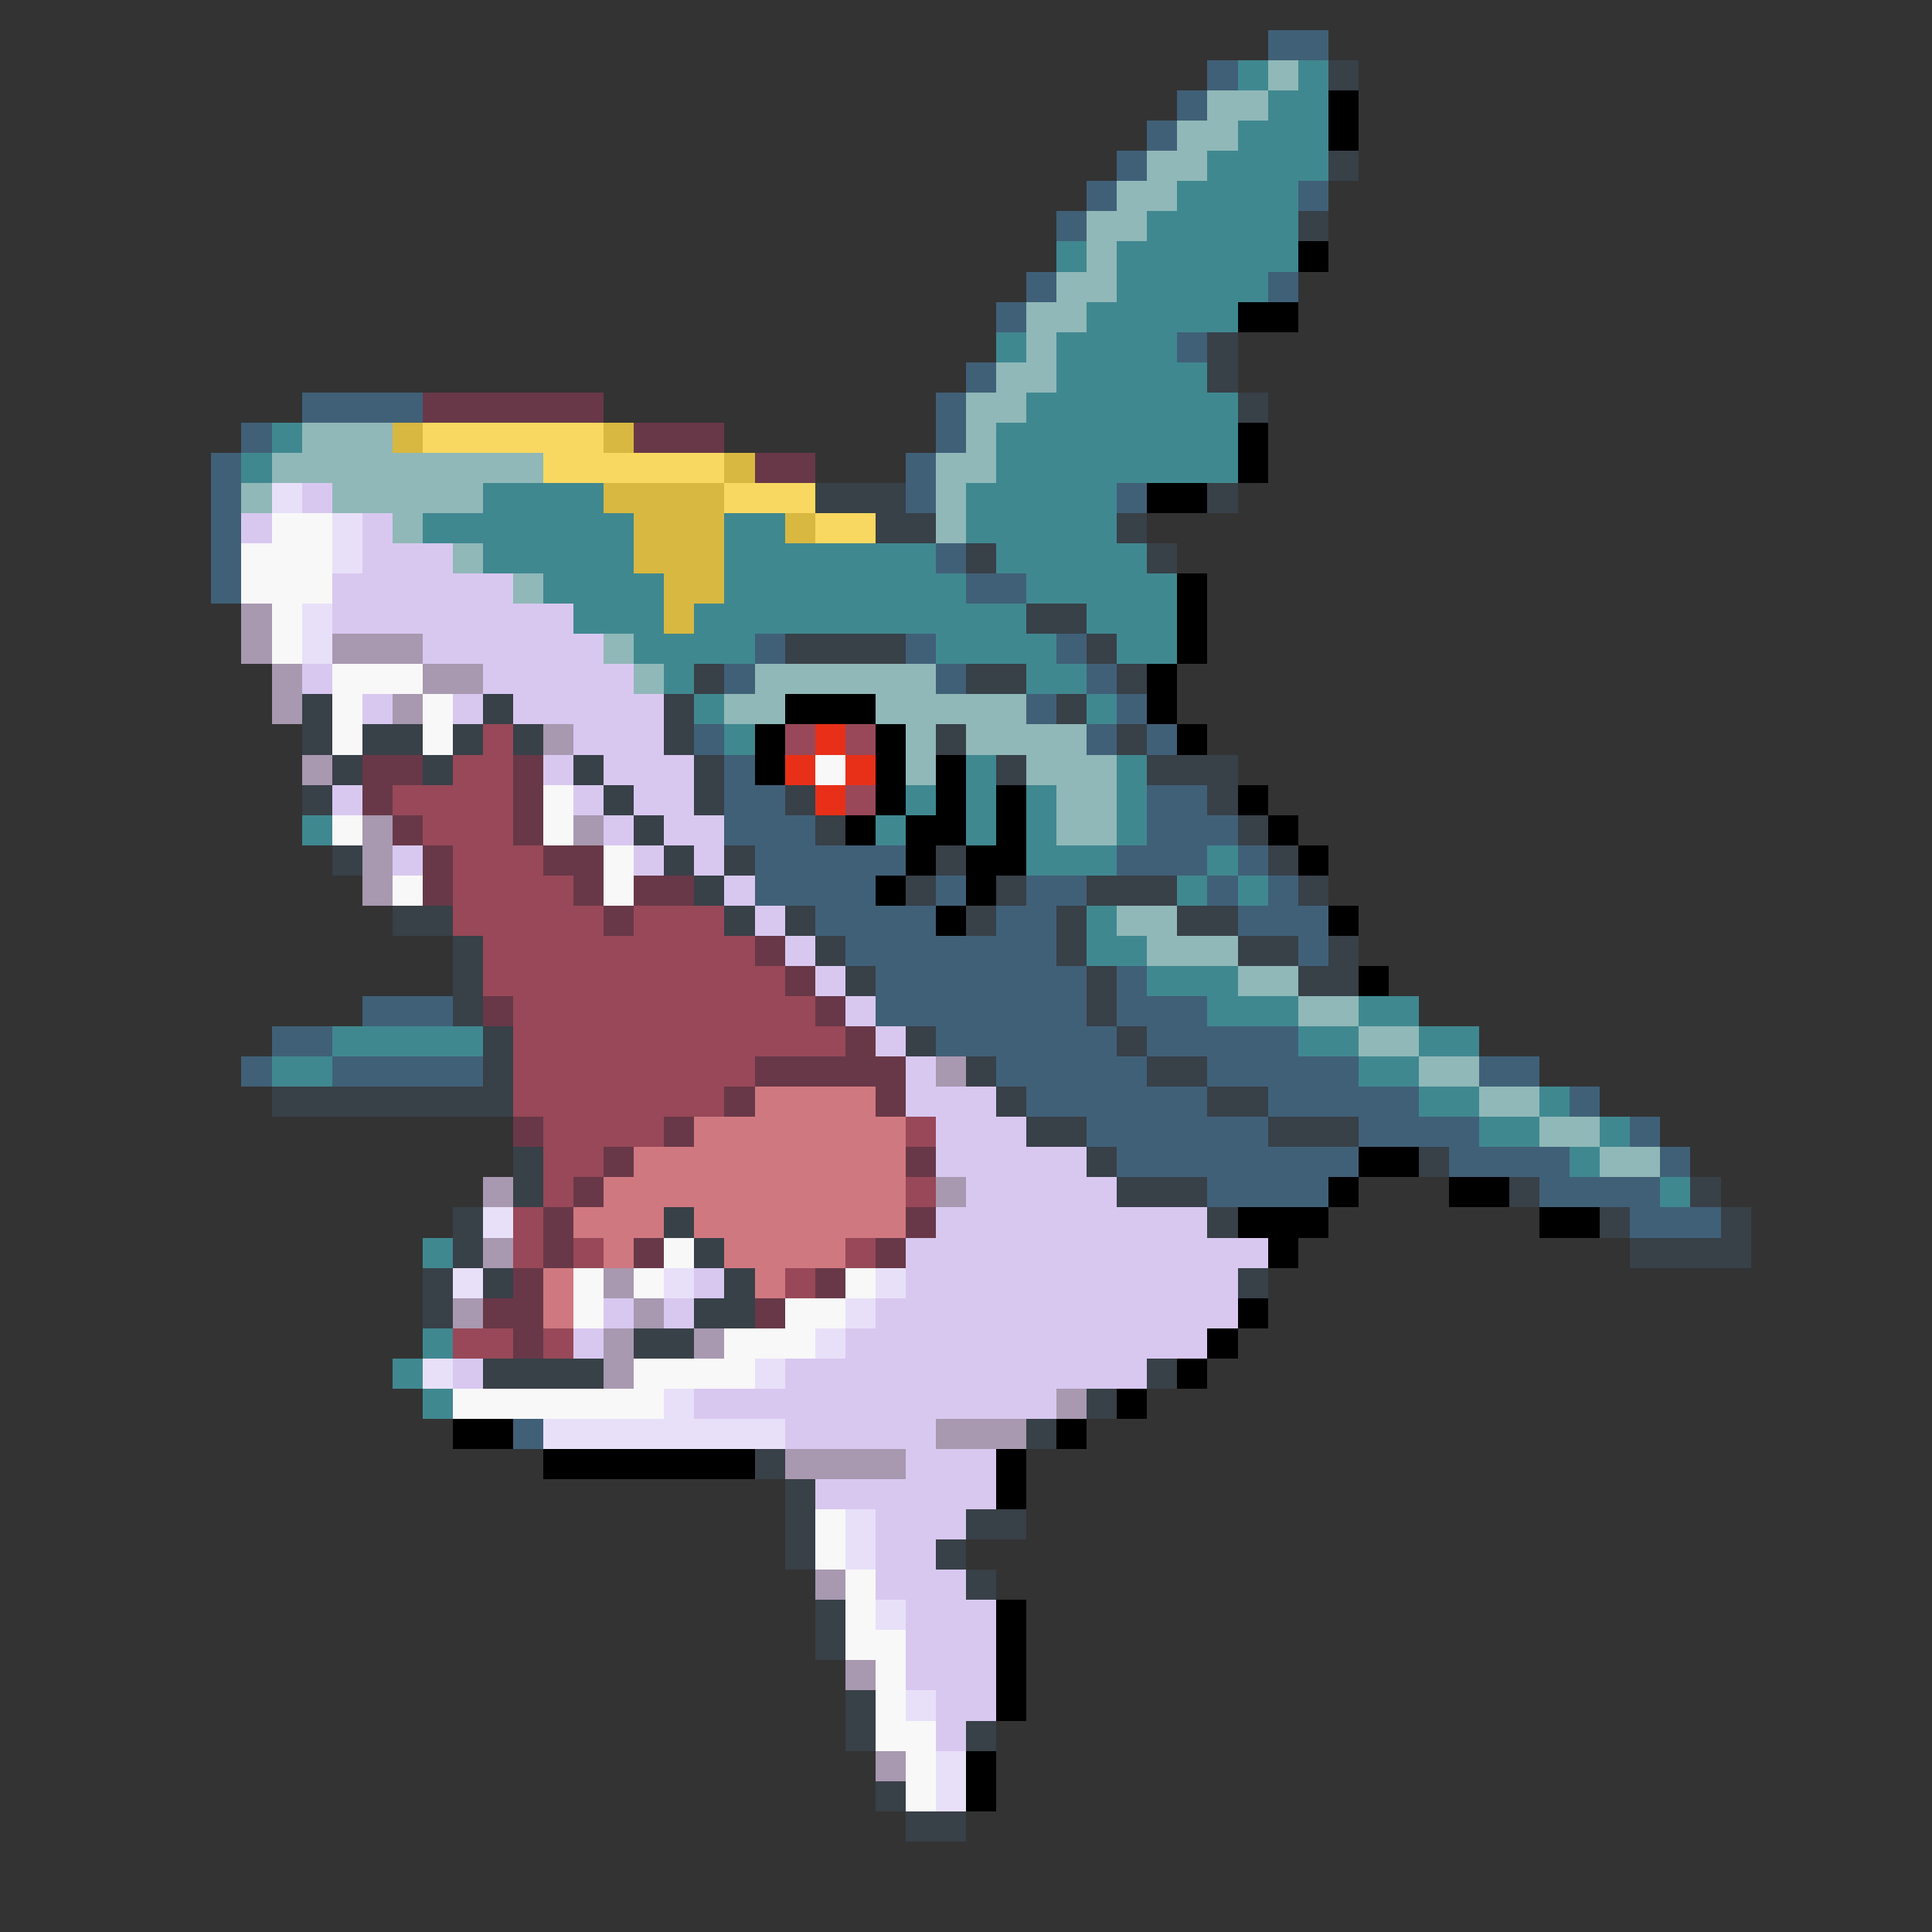 <svg xmlns="http://www.w3.org/2000/svg" viewBox="0 -0.5 64 64" shape-rendering="crispEdges">
<rect x="0" y="-0.5" width="64" height="64" fill="#333333" stroke="none"/>
<path stroke="#406078" d="M42 1h2M40 2h1M39 3h1M38 4h1M37 5h1M36 6h1M43 6h1M35 7h1M34 9h1M42 9h1M33 10h1M39 11h1M32 12h1M10 13h4M31 13h1M8 14h1M31 14h1M7 15h1M30 15h1M7 16h1M30 16h1M37 16h1M7 17h1M7 18h1M31 18h1M7 19h1M32 19h2M25 21h1M30 21h1M35 21h1M24 22h1M31 22h1M36 22h1M34 23h1M37 23h1M23 24h1M36 24h1M38 24h1M24 25h1M24 26h2M38 26h2M24 27h3M38 27h3M25 28h5M37 28h3M41 28h1M25 29h4M31 29h1M34 29h2M40 29h1M42 29h1M27 30h4M33 30h2M41 30h3M28 31h7M43 31h1M29 32h7M37 32h1M12 33h3M29 33h7M37 33h3M9 34h2M31 34h6M38 34h5M8 35h1M11 35h5M33 35h5M40 35h5M49 35h2M34 36h6M42 36h5M52 36h1M36 37h6M45 37h4M54 37h1M37 38h8M48 38h4M55 38h1M40 39h4M51 39h4M54 40h3M17 47h1" />
<path stroke="#408890" d="M41 2h1M43 2h1M42 3h2M41 4h3M40 5h4M39 6h4M38 7h5M35 8h1M37 8h6M37 9h5M36 10h5M33 11h1M35 11h4M35 12h5M34 13h7M9 14h1M33 14h8M8 15h1M33 15h8M16 16h4M32 16h5M14 17h7M24 17h2M32 17h5M16 18h5M24 18h7M33 18h5M18 19h4M24 19h8M34 19h5M19 20h3M23 20h11M36 20h3M21 21h4M31 21h4M37 21h2M22 22h1M34 22h2M23 23h1M36 23h1M24 24h1M32 25h1M37 25h1M30 26h1M32 26h1M34 26h1M37 26h1M10 27h1M29 27h1M32 27h1M34 27h1M37 27h1M34 28h3M40 28h1M39 29h1M41 29h1M36 30h1M36 31h2M38 32h3M40 33h3M45 33h2M11 34h5M43 34h2M47 34h2M9 35h2M45 35h2M47 36h2M51 36h1M49 37h2M53 37h1M52 38h1M55 39h1M14 41h1M14 44h1M13 45h1M14 46h1" />
<path stroke="#90b8b8" d="M42 2h1M40 3h2M39 4h2M38 5h2M37 6h2M36 7h2M36 8h1M35 9h2M34 10h2M34 11h1M33 12h2M32 13h2M10 14h3M32 14h1M9 15h9M31 15h2M8 16h1M11 16h5M31 16h1M13 17h1M31 17h1M15 18h1M17 19h1M20 21h1M21 22h1M25 22h6M24 23h2M29 23h5M30 24h1M32 24h4M30 25h1M34 25h3M35 26h2M35 27h2M37 30h2M38 31h3M41 32h2M43 33h2M45 34h2M47 35h2M49 36h2M51 37h2M53 38h2" />
<path stroke="#384048" d="M44 2h1M44 5h1M43 7h1M40 11h1M40 12h1M41 13h1M27 16h3M40 16h1M29 17h2M37 17h1M32 18h1M38 18h1M34 20h2M26 21h4M36 21h1M23 22h1M32 22h2M37 22h1M10 23h1M16 23h1M22 23h1M35 23h1M10 24h1M12 24h2M15 24h1M17 24h1M22 24h1M31 24h1M37 24h1M11 25h1M14 25h1M19 25h1M23 25h1M33 25h1M38 25h3M10 26h1M20 26h1M23 26h1M26 26h1M40 26h1M21 27h1M27 27h1M41 27h1M11 28h1M22 28h1M24 28h1M31 28h1M42 28h1M23 29h1M30 29h1M33 29h1M36 29h3M43 29h1M13 30h2M24 30h1M26 30h1M32 30h1M35 30h1M39 30h2M15 31h1M27 31h1M35 31h1M41 31h2M44 31h1M15 32h1M28 32h1M36 32h1M43 32h2M15 33h1M36 33h1M16 34h1M30 34h1M37 34h1M16 35h1M32 35h1M38 35h2M9 36h8M33 36h1M40 36h2M34 37h2M42 37h3M17 38h1M36 38h1M47 38h1M17 39h1M37 39h3M50 39h1M56 39h1M15 40h1M22 40h1M40 40h1M53 40h1M57 40h1M15 41h1M23 41h1M54 41h4M14 42h1M16 42h1M24 42h1M41 42h1M14 43h1M23 43h2M21 44h2M16 45h4M38 45h1M36 46h1M34 47h1M25 48h1M26 49h1M26 50h1M32 50h2M26 51h1M31 51h1M32 52h1M27 53h1M27 54h1M28 56h1M28 57h1M32 57h1M29 59h1M30 60h2" />
<path stroke="#000000" d="M44 3h1M44 4h1M43 8h1M41 10h2M41 14h1M41 15h1M38 16h2M39 19h1M39 20h1M39 21h1M38 22h1M26 23h3M38 23h1M25 24h1M29 24h1M39 24h1M25 25h1M29 25h1M31 25h1M29 26h1M31 26h1M33 26h1M41 26h1M28 27h1M30 27h2M33 27h1M42 27h1M30 28h1M32 28h2M43 28h1M29 29h1M32 29h1M31 30h1M44 30h1M45 32h1M45 38h2M44 39h1M48 39h2M41 40h3M51 40h2M42 41h1M41 43h1M40 44h1M39 45h1M37 46h1M15 47h2M35 47h1M18 48h7M33 48h1M33 49h1M33 53h1M33 54h1M33 55h1M33 56h1M32 58h1M32 59h1" />
<path stroke="#683848" d="M14 13h6M21 14h3M25 15h2M12 25h2M17 25h1M12 26h1M17 26h1M13 27h1M17 27h1M14 28h1M18 28h2M14 29h1M19 29h1M21 29h2M20 30h1M25 31h1M26 32h1M16 33h1M27 33h1M28 34h1M25 35h5M24 36h1M29 36h1M17 37h1M22 37h1M20 38h1M30 38h1M19 39h1M18 40h1M30 40h1M18 41h1M21 41h1M29 41h1M17 42h1M27 42h1M16 43h2M25 43h1M17 44h1" />
<path stroke="#d8b840" d="M13 14h1M20 14h1M24 15h1M20 16h4M21 17h3M26 17h1M21 18h3M22 19h2M22 20h1" />
<path stroke="#f8d860" d="M14 14h6M18 15h6M24 16h3M27 17h2" />
<path stroke="#e8e0f8" d="M9 16h1M11 17h1M11 18h1M10 20h1M10 21h1M16 40h1M15 42h1M22 42h1M29 42h1M28 43h1M27 44h1M14 45h1M25 45h1M22 46h1M18 47h8M28 50h1M28 51h1M29 53h1M30 56h1M31 58h1M31 59h1" />
<path stroke="#d8c8f0" d="M10 16h1M8 17h1M12 17h1M12 18h3M11 19h6M11 20h8M14 21h6M10 22h1M16 22h5M12 23h1M15 23h1M17 23h5M19 24h3M18 25h1M20 25h3M11 26h1M19 26h1M21 26h2M20 27h1M22 27h2M13 28h1M21 28h1M23 28h1M24 29h1M25 30h1M26 31h1M27 32h1M28 33h1M29 34h1M30 35h1M30 36h3M31 37h3M31 38h5M32 39h5M31 40h9M30 41h12M23 42h1M30 42h11M20 43h1M22 43h1M29 43h12M19 44h1M28 44h12M15 45h1M26 45h12M23 46h12M26 47h5M30 48h3M27 49h6M29 50h3M29 51h2M29 52h3M30 53h3M30 54h3M30 55h3M31 56h2M31 57h1" />
<path stroke="#f8f8f8" d="M9 17h2M8 18h3M8 19h3M9 20h1M9 21h1M11 22h3M11 23h1M14 23h1M11 24h1M14 24h1M27 25h1M18 26h1M11 27h1M18 27h1M20 28h1M13 29h1M20 29h1M22 41h1M19 42h1M21 42h1M28 42h1M19 43h1M26 43h2M24 44h3M21 45h4M15 46h7M27 50h1M27 51h1M28 52h1M28 53h1M28 54h2M29 55h1M29 56h1M29 57h2M30 58h1M30 59h1" />
<path stroke="#a898b0" d="M8 20h1M8 21h1M11 21h3M9 22h1M14 22h2M9 23h1M13 23h1M18 24h1M10 25h1M12 27h1M19 27h1M12 28h1M12 29h1M31 35h1M16 39h1M31 39h1M16 41h1M20 42h1M15 43h1M21 43h1M20 44h1M23 44h1M20 45h1M35 46h1M31 47h3M26 48h4M27 52h1M28 55h1M29 58h1" />
<path stroke="#984858" d="M16 24h1M26 24h1M28 24h1M15 25h2M13 26h4M28 26h1M14 27h3M15 28h3M15 29h4M15 30h5M21 30h3M16 31h9M16 32h10M17 33h10M17 34h11M17 35h8M17 36h7M18 37h4M30 37h1M18 38h2M18 39h1M30 39h1M17 40h1M17 41h1M19 41h1M28 41h1M26 42h1M15 44h2M18 44h1" />
<path stroke="#e83018" d="M27 24h1M26 25h1M28 25h1M27 26h1" />
<path stroke="#d07880" d="M25 36h4M23 37h7M21 38h9M20 39h10M19 40h3M23 40h7M20 41h1M24 41h4M18 42h1M25 42h1M18 43h1" />
</svg>